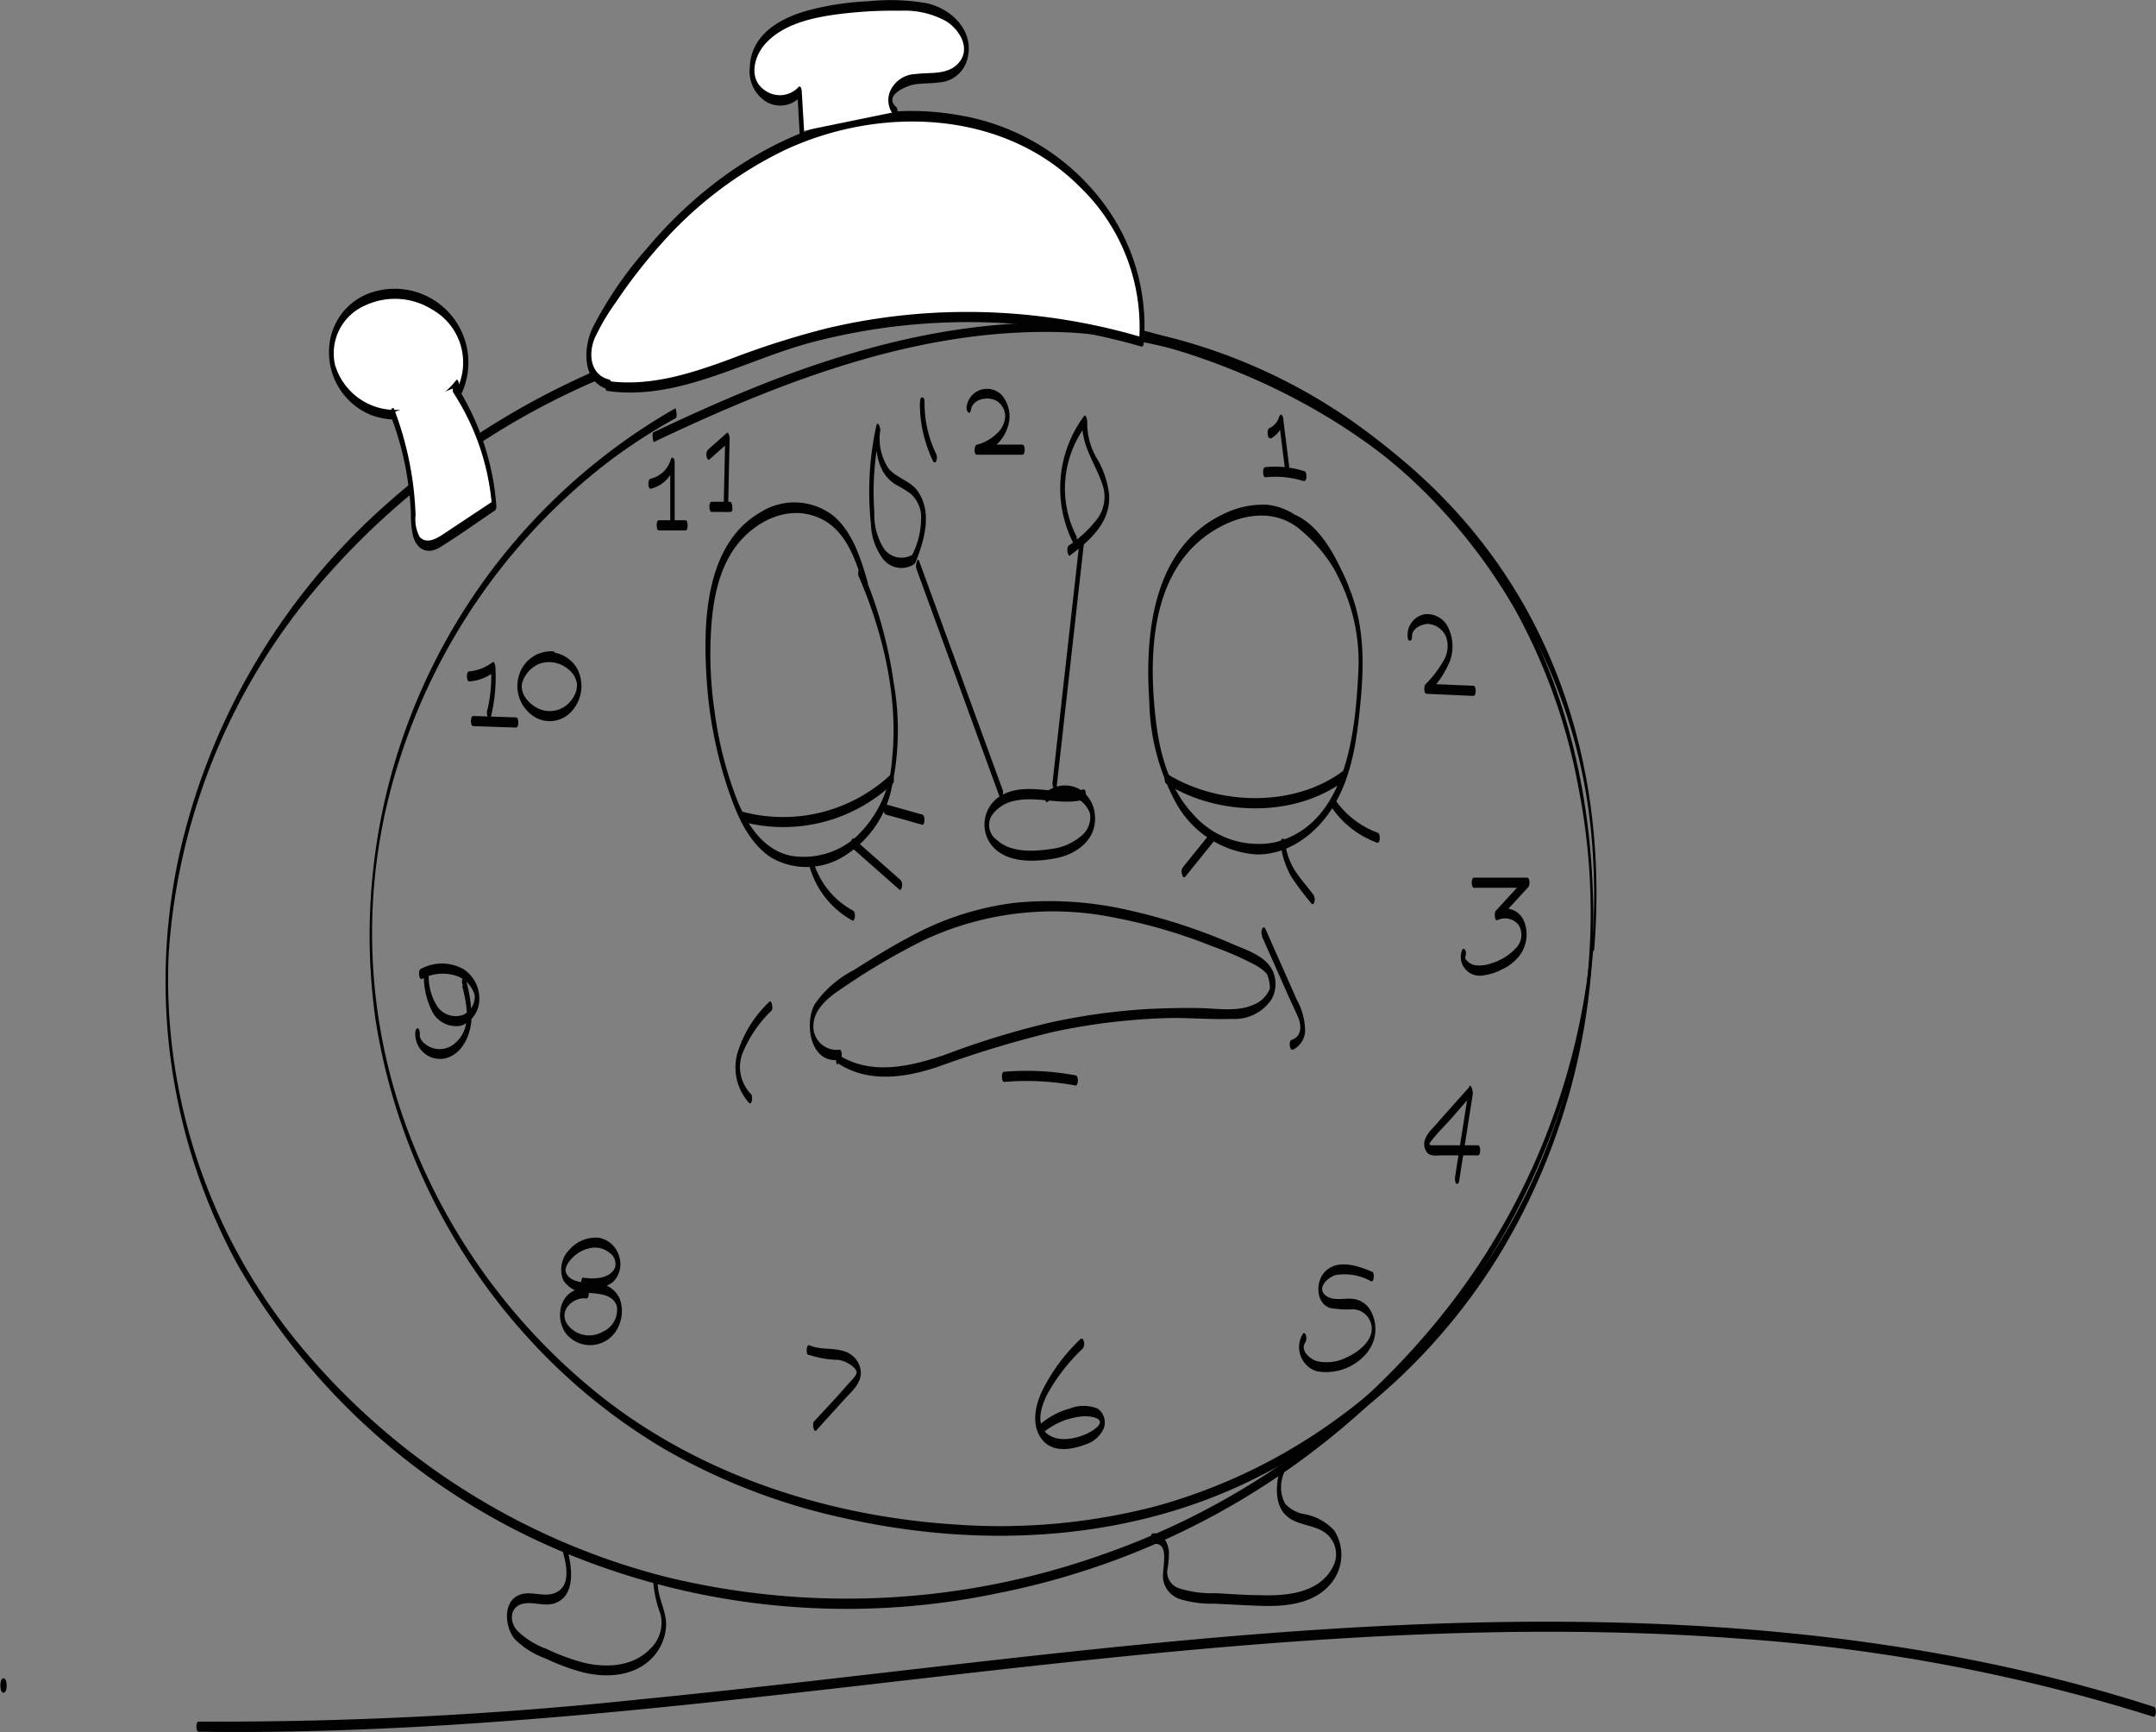 <svg id="Layer_1" data-name="Layer 1" xmlns="http://www.w3.org/2000/svg" viewBox="0 0 184.74 148.39"><rect x="0" y="0" width="184.74" height="148.39" fill="#808080" stroke="none"/><defs><style>.cls-1{fill:#010101;}.cls-2{fill:#fff;}</style></defs><path class="cls-1" d="M103.26,45.29a52,52,0,0,0-25.7,52.33,52.54,52.54,0,0,0,13,27.22,50.49,50.49,0,0,0,11.93,9.71,53.55,53.55,0,0,0,15.37,5.85c11.36,2.53,23.58,2,34.19-3A51.38,51.38,0,0,0,174.35,117a55.7,55.7,0,0,0,7.53-30.18c-.33-10.63-3.31-21.35-9.75-29.93a48.08,48.08,0,0,0-26.06-17.56c-12.14-3.17-24.56-.44-36,4.16-2.93,1.19-5.82,2.49-8.68,3.85-.19.09,0,.86,0,.85,11.15-5.3,23.22-10,35.78-9.39a47.51,47.51,0,0,1,38,23.66,50.2,50.2,0,0,1,5.46,15.26,55.4,55.4,0,0,1-3.23,32.16,52.2,52.2,0,0,1-18.71,22.87,48,48,0,0,1-14.18,6.58,53,53,0,0,1-16.92,1.61c-10.76-.64-21.55-4-30.17-10.6A52.61,52.61,0,0,1,80,106.24a48.21,48.21,0,0,1-.29-31.12A52.35,52.35,0,0,1,96.92,50.34a47.25,47.25,0,0,1,6.36-4.2c.2-.11,0-.86,0-.85Z" transform="translate(-45.39 -10.31)"/><path class="cls-1" d="M181.73,91.25a59.25,59.25,0,0,1-12.9,31.86,64.37,64.37,0,0,1-29,20.39,65.43,65.43,0,0,1-37.48,1.88,60,60,0,0,1-30.57-19A49.16,49.16,0,0,1,59.84,92.11a54,54,0,0,1,13-31.83,65.17,65.17,0,0,1,29.49-19.55,74.4,74.4,0,0,1,37.72-2c10.88,2.22,21.33,7.18,29.09,15.25a46.53,46.53,0,0,1,12.68,28.73,55.85,55.85,0,0,1,0,8.58c0,.31.14.83.18.23.87-11-1.28-22.11-7.27-31.43s-15.1-15.86-25.33-19.61A73.06,73.06,0,0,0,111,37.61,67.58,67.58,0,0,0,78.09,53.87,56.66,56.66,0,0,0,60.72,83.68a50.75,50.75,0,0,0,5,34.92,57.68,57.68,0,0,0,27,24.28,63.08,63.08,0,0,0,38.28,3.9,65.53,65.53,0,0,0,32.53-16.94,61.2,61.2,0,0,0,17.15-30.19,57.76,57.76,0,0,0,1.24-8.17C181.94,91.17,181.78,90.64,181.73,91.25Z" transform="translate(-45.39 -10.31)"/><path class="cls-2" d="M84.73,43.86a5.6,5.6,0,0,0,0-5.06,6.28,6.28,0,0,0-4-3.15,5.73,5.73,0,0,0-6.29,2.42,5.19,5.19,0,0,0,.31,5.42,5.85,5.85,0,0,0,5,2.38,6.69,6.69,0,0,0,4.91-2.6" transform="translate(-45.39 -10.31)"/><path class="cls-1" d="M84.87,44.17a6.32,6.32,0,0,0-7.43-8.87,5.29,5.29,0,0,0-3.85,4.93,5.78,5.78,0,0,0,3.61,5.64,6.53,6.53,0,0,0,7.47-2.23c.15-.19,0-1-.21-.74a6.49,6.49,0,0,1-5.66,2.51,5.39,5.39,0,0,1-4.71-3.87,4.47,4.47,0,0,1,2.63-5.08,6,6,0,0,1,5.7.37,5.2,5.2,0,0,1,2.17,6.73c-.11.22.07,1,.28.61Z" transform="translate(-45.39 -10.31)"/><path class="cls-1" d="M119.71,60.09c-.59-2-1.26-4.16-2.86-5.55a5.44,5.44,0,0,0-6.32-.33c-4.82,2.8-4.92,9.7-4.57,14.57a36.87,36.87,0,0,0,1.77,9c.74,2.21,1.7,4.65,3.74,6a6.06,6.06,0,0,0,6.29-.15,9,9,0,0,0,4-5.67,23.24,23.24,0,0,0,.21-9.14,37.55,37.55,0,0,0-2.76-9.8c-.19-.42-.35.4-.26.62,2.11,4.85,3.47,10.55,2.86,15.87a9.8,9.8,0,0,1-3.08,6.51,6.73,6.73,0,0,1-5.59,1.6c-2.3-.49-3.66-2.55-4.51-4.58a32.24,32.24,0,0,1-2-7.72,33.53,33.53,0,0,1-.23-8.07c.25-2.52.94-5.17,2.8-7s4.43-2.61,6.69-1.42c2.11,1.12,2.89,3.65,3.53,5.78.16.54.39-.17.31-.44Z" transform="translate(-45.39 -10.31)"/><path class="cls-1" d="M161.15,61.11A13.72,13.72,0,0,0,157.09,55a5.41,5.41,0,0,0-3.15-1.45,7.65,7.65,0,0,0-3.84.86c-5.94,2.9-6.62,10.23-6.23,16a18.9,18.9,0,0,0,2.34,8.78A8.58,8.58,0,0,0,153,83.51c2.79.07,5.21-1.79,6.62-4.08,1.65-2.68,2.06-5.91,2.35-9,.32-3.37.32-6.64-1-9.81-.9-2.21-2.32-5.24-4.67-6.23-.27-.11-.32.74-.08.84,1.92.81,3.13,3.06,4,4.84a16,16,0,0,1,1.55,8c-.26,5.13-1.05,12.86-7.12,14.4a7.41,7.41,0,0,1-7-2.37c-2-2.13-2.86-5.07-3.2-7.93-.67-5.55-.53-12.78,4.67-16.23,2.29-1.52,5.23-2.17,7.53-.38a13.28,13.28,0,0,1,4.29,6.19c.16.42.34-.4.25-.63Z" transform="translate(-45.39 -10.31)"/><path class="cls-1" d="M109,80.71a13.69,13.69,0,0,0,12.9-3.27c.2-.19,0-1-.12-.83a13.52,13.52,0,0,1-12.7,3.26c-.3-.08-.32.77-.08.84Z" transform="translate(-45.39 -10.31)"/><path class="cls-1" d="M145.32,77.45c4.42,2.79,11.05,2.94,15.3-.28.21-.16.08-1-.12-.83-4.19,3.17-10.74,3-15.1.27-.21-.14-.31.69-.08.84Z" transform="translate(-45.39 -10.31)"/><path class="cls-1" d="M159.51,79.5a8,8,0,0,0,3.87,3c.28.11.32-.75.08-.84a7.7,7.7,0,0,1-3.78-3c-.11-.16-.23.06-.25.16a.79.79,0,0,0,.08.6Z" transform="translate(-45.39 -10.31)"/><path class="cls-1" d="M155.14,82.7a7.16,7.16,0,0,0,.91,2.74,25,25,0,0,0,1.71,2.27c.12.16.23,0,.26-.16a.76.76,0,0,0-.09-.59c-.54-.71-1.14-1.38-1.62-2.13a5.87,5.87,0,0,1-.81-2.37c0-.11-.08-.37-.24-.29s-.14.41-.12.53Z" transform="translate(-45.39 -10.31)"/><path class="cls-1" d="M149.12,81.67l-2.42,3a.71.71,0,0,0,0,.59c0,.12.14.3.26.15l2.42-3a.78.78,0,0,0,0-.6c0-.12-.14-.3-.26-.15Z" transform="translate(-45.39 -10.31)"/><path class="cls-1" d="M114.76,84.55a7.66,7.66,0,0,0,3.66,4.62c.24.13.32-.71.08-.84a7,7,0,0,1-3.42-4.23c0-.12-.14-.29-.26-.15a.78.78,0,0,0-.06.6Z" transform="translate(-45.39 -10.31)"/><path class="cls-1" d="M118.46,83l4,3.53c.13.12.22-.24.22-.31a.63.63,0,0,0-.14-.53l-4-3.53c-.14-.12-.22.25-.23.31a.6.6,0,0,0,.15.53Z" transform="translate(-45.39 -10.31)"/><path class="cls-1" d="M121.28,80.09l3.15.88c.2.06.26-.79,0-.87l-3.14-.88c-.21-.06-.27.79,0,.87Z" transform="translate(-45.39 -10.31)"/><path class="cls-1" d="M138.22,77.94c-2.18.57-4.54-.58-6.66.33a2.89,2.89,0,0,0-1.37,4.22c1.18,1.79,3.74,1.7,5.6,1.36s3.59-1.61,3.42-3.67a2.85,2.85,0,0,0-1.43-2.32,2.59,2.59,0,0,0-2.76.32c-.21.17-.07,1,.12.84a2.28,2.28,0,0,1,3.65,1,2.08,2.08,0,0,1-.87,2,4.79,4.79,0,0,1-2.3,1c-1.53.24-3.54.39-4.78-.72a1.58,1.58,0,0,1-.49-2.09,3.07,3.07,0,0,1,1.91-1.28c2-.46,4,.4,6-.11.28-.08.19-.93,0-.87Z" transform="translate(-45.39 -10.31)"/><path class="cls-1" d="M135.94,77.64l2.33-20.8c0-.38-.3-.8-.37-.22l-2.33,20.8c0,.39.3.81.37.22Z" transform="translate(-45.39 -10.31)"/><path class="cls-1" d="M123.9,59l7.17,19.65c.15.42.33-.4.25-.62l-7.17-19.65c-.15-.42-.33.4-.25.62Z" transform="translate(-45.39 -10.31)"/><path class="cls-1" d="M137.62,56.24a9,9,0,0,1,.85-9.52l-.29-.48c-.29,2,1,3.63,1.62,5.44a3.18,3.18,0,0,1-.38,3.07,10.36,10.36,0,0,1-2.46,2.3c-.22.17-.08,1,.12.84,1.74-1.29,3.52-2.88,3.34-5.25a7.93,7.93,0,0,0-.93-2.87,5.94,5.94,0,0,1-.94-3.31c0-.12-.09-.75-.29-.48a10.38,10.38,0,0,0-.89,10.88c.21.41.36-.4.25-.62Z" transform="translate(-45.39 -10.31)"/><path class="cls-1" d="M123.82,58.55c.74-1.91,1.49-4.23.24-6.11-.63-.95-1.82-1.14-2.54-2a4.66,4.66,0,0,1-.7-3.29c0-.23-.23-.86-.35-.33a26.4,26.4,0,0,0-.45,8.41,5.19,5.19,0,0,0,1.06,3,2,2,0,0,0,2.57.46c.22-.14.1-1-.12-.83a1.86,1.86,0,0,1-2.37-.5,5.39,5.39,0,0,1-.85-3.13,24.59,24.59,0,0,1,.5-7l-.36-.32c-.07,1.79,0,3.86,1.68,4.91a9.23,9.23,0,0,1,1.31.81,2.8,2.8,0,0,1,.86,1.6,7,7,0,0,1-.77,3.67c-.08.23.12,1,.29.61Z" transform="translate(-45.39 -10.31)"/><path class="cls-1" d="M117.2,101.41c2.6,1.71,5.78,1.23,8.57.29a93.26,93.26,0,0,1,9.93-3,54,54,0,0,1,10.13-1.18c1.72,0,3.44.14,5.15.08a3.78,3.78,0,0,0,3.39-1.72,2.72,2.72,0,0,0,0-2.54c-.63-1.11-2-1.58-3.13-2.05a49.54,49.54,0,0,0-9.13-3,30.18,30.18,0,0,0-9.8-.63,25.11,25.11,0,0,0-9,2.93c-1.63.86-3.2,1.84-4.76,2.83a9.12,9.12,0,0,0-3.34,2.91c-.93,1.63-.4,5.17,2.12,4.77.28,0,.22-.9,0-.86A2,2,0,0,1,115.1,98c.1-1.33,1.41-2.34,2.42-3a56.86,56.86,0,0,1,7-4.13,26.09,26.09,0,0,1,16.38-1.94,45.12,45.12,0,0,1,8.37,2.45,28,28,0,0,1,3.64,1.58,4.93,4.93,0,0,1,.61.4,1.88,1.88,0,0,1,.45.44,3.09,3.09,0,0,1,.23,1.2,2.5,2.5,0,0,1-1.48,1.42c-1.33.57-2.93.3-4.33.26s-2.92,0-4.38.06a53.8,53.8,0,0,0-8.67,1.18,72.55,72.55,0,0,0-9,2.76c-2.93,1-6.32,1.8-9.11,0-.21-.14-.31.69-.08.84Z" transform="translate(-45.39 -10.31)"/><path class="cls-1" d="M111.3,96.15a10,10,0,0,0-2.73,4.41,4.53,4.53,0,0,0,1,4.23c.26.25.35-.58.17-.75a3.31,3.31,0,0,1-.72-3.51,10.76,10.76,0,0,1,2.48-3.64c.17-.18,0-1-.21-.74Z" transform="translate(-45.39 -10.31)"/><path class="cls-1" d="M153.52,90.53l2.08,4.68c.32.73.67,1.46,1,2.2s.36,1.69-.56,2c-.23.09-.16.94.13.83a1.86,1.86,0,0,0,1.05-1.7,5.7,5.7,0,0,0-.72-2.6l-2.69-6.07c-.07-.17-.19-.13-.27,0a.83.83,0,0,0,0,.62Z" transform="translate(-45.39 -10.31)"/><path class="cls-1" d="M131.43,103a22.9,22.9,0,0,1,6.13.31c.23,0,.27-.82,0-.87a22.9,22.9,0,0,0-6.13-.31c-.27,0-.23.89,0,.87Z" transform="translate(-45.39 -10.31)"/><path class="cls-1" d="M124.21,44.82a11.41,11.41,0,0,0,1.13,5c.08.15.2.14.27,0a.81.81,0,0,0,0-.61,10,10,0,0,1-1-4.42c0-.11,0-.44-.2-.43s-.18.34-.18.44Z" transform="translate(-45.39 -10.31)"/><path class="cls-1" d="M128.59,45.42c.16-1,1.59-1.21,2.29-.7a1.57,1.57,0,0,1,.64,1.23,2.07,2.07,0,0,1-.61,1.4,3.86,3.86,0,0,1-1.82,1.06c-.25.07-.26.86,0,.86H133c.26,0,.25-.87,0-.87h-3.9l0,.86a3.5,3.5,0,0,0,2.79-3.09,2.85,2.85,0,0,0-.65-2,1.76,1.76,0,0,0-3,.85.75.75,0,0,0,.08.59c.13.14.24,0,.26-.16Z" transform="translate(-45.39 -10.31)"/><path class="cls-1" d="M154.25,47.89a2,2,0,0,0,1.08-1.42l-.35-.09.5,4c0,.11.08.38.24.3s.14-.41.12-.53l-.5-4c0-.1-.06-.29-.17-.31S155,46,155,46a1.57,1.57,0,0,1-.86,1c-.23.11-.14,1,.12.83Z" transform="translate(-45.39 -10.31)"/><path class="cls-1" d="M153.83,51.2a8.1,8.1,0,0,1,3.28.33c.16,0,.21-.19.22-.31s0-.48-.14-.53a8.26,8.26,0,0,0-3.38-.36c-.27,0-.23.89,0,.87Z" transform="translate(-45.39 -10.31)"/><path class="cls-1" d="M166.39,64.76c0-.61.85-1,1.36-1a1.82,1.82,0,0,1,1.54,1.09,2.41,2.41,0,0,1-.23,2.1,9.55,9.55,0,0,1-1.54,2c-.12.14-.15.79.12.8l4,.18c.26,0,.26-.86,0-.87l-4-.17.11.8a8,8,0,0,0,1.86-2.7,3.7,3.7,0,0,0-.12-2.9,2,2,0,0,0-2-1.16A1.8,1.8,0,0,0,166,64.77c0,.11,0,.44.2.43s.18-.34.18-.44Z" transform="translate(-45.39 -10.31)"/><path class="cls-1" d="M171.68,86.37l4.55,0-.12-.81-2.56,2.79c-.13.13-.1.93.16.79a1.47,1.47,0,0,1,1.8.41,1.62,1.62,0,0,1-.31,2.07,4.61,4.61,0,0,1-2,1.21,2.93,2.93,0,0,1-1.34.18,1.26,1.26,0,0,1-.59-.23c-.08-.06-.38-.32-.33-.46a.76.76,0,0,0,0-.61c-.08-.13-.2-.18-.27,0a1.61,1.61,0,0,0,1.56,2.19,4.74,4.74,0,0,0,1.86-.54,4,4,0,0,0,1.35-1,3,3,0,0,0,.52-3.17,1.75,1.75,0,0,0-2.34-.89l.17.79,2.56-2.79c.13-.13.15-.8-.11-.8l-4.55,0c-.26,0-.25.87,0,.87Z" transform="translate(-45.39 -10.31)"/><path class="cls-1" d="M171.27,103.46l-2.08,2.33L168.12,107a2.65,2.65,0,0,0-.65,1,1.14,1.14,0,0,0,.28,1.13c.31.25.82.17,1.19.16l3.09,0c.26,0,.25-.87,0-.86l-2.59,0c-.4,0-.81,0-1.21,0l-.21,0a.34.34,0,0,1-.12-.06q-.07-.09-.06,0c0,.09,0,.1,0,0a.91.91,0,0,1,.07-.14l.13-.19c.53-.67,1.14-1.28,1.71-1.91l1.74-2c.16-.19,0-1-.21-.75Z" transform="translate(-45.39 -10.31)"/><path class="cls-1" d="M171.21,103.86l-1.15,7.34c0,.12,0,.48.15.53s.21-.19.22-.31l1.15-7.34c0-.11,0-.48-.15-.53s-.2.19-.22.31Z" transform="translate(-45.39 -10.31)"/><path class="cls-1" d="M163,119.28c-1.25-.53-3-1.15-4.1,0-.79.82-.78,2.66.44,3.08a8.35,8.35,0,0,0,2,.12,1.66,1.66,0,0,1,1.45,1c.6,1.39-.82,2.59-2,3.11a3.74,3.74,0,0,1-2.56.33c-.62-.19-1.45-.91-1-1.59a.74.74,0,0,0,.06-.6c0-.11-.15-.31-.26-.15a2.17,2.17,0,0,0,1.15,3.2,4.53,4.53,0,0,0,4.18-1.39,3.22,3.22,0,0,0,.47-3.8,2,2,0,0,0-1.47-1c-.72-.09-1.6.18-2.26-.21-1-.62,0-1.64.77-1.84a4.64,4.64,0,0,1,3,.54c.27.11.32-.74.08-.84Z" transform="translate(-45.39 -10.31)"/><path class="cls-1" d="M138,125a15.84,15.84,0,0,0-3.2,4.25c-.65,1.25-1.1,3-.2,4.28s2.57,1,3.8.53a2.55,2.55,0,0,0,1.55-1.34,1.45,1.45,0,0,0-.52-1.74,3.23,3.23,0,0,0-2.37,0,6.43,6.43,0,0,0-2.56,1.37c-.21.18-.06,1,.12.83a6.14,6.14,0,0,1,3.68-1.54c.32,0,1.43.06,1.33.58-.05.25-.4.49-.59.63a4.55,4.55,0,0,1-.76.39c-1,.4-2.4.62-3.27-.19s-.38-2.36.15-3.35a16.07,16.07,0,0,1,3-3.85.68.68,0,0,0,.12-.54c0-.06-.11-.42-.24-.3Z" transform="translate(-45.39 -10.31)"/><path class="cls-1" d="M114.77,126.4a8.31,8.31,0,0,0,2.43.41,2.46,2.46,0,0,1,1,.38c.21.13.57.41.59.68s-.47.73-.66.94l-1,1.13-2,2.16c-.16.19,0,1,.21.75l2.39-2.64c.63-.69,1.47-1.37,1.42-2.39a2,2,0,0,0-1.41-1.74c-1-.34-2-.09-3-.52-.25-.11-.32.73-.08.84Z" transform="translate(-45.39 -10.31)"/><path class="cls-1" d="M95.39,120.64a3.06,3.06,0,0,0,2.48-.46,2.14,2.14,0,0,0,.57-2.24,2.21,2.21,0,0,0-1.74-1.59,3,3,0,0,0-2.5,1,2.43,2.43,0,0,0-.55,2.63,2.4,2.4,0,0,0,2.11,1.09c.9.07,2.2.1,2.49,1.18A2.05,2.05,0,0,1,97,124.42a2.29,2.29,0,0,1-3.06-.76c-.65-1.13.58-2.26,1.71-2.11.24,0,.27-.84,0-.87a2.06,2.06,0,0,0-2.1,1.32,2.76,2.76,0,0,0,.33,2.55,2.65,2.65,0,0,0,4.46-.5,3.16,3.16,0,0,0,.17-2.43,2.19,2.19,0,0,0-2-1.35c-.79-.09-2.22,0-2.61-.9-.22-.52.37-1.17.73-1.48a2.88,2.88,0,0,1,1.37-.66,1.94,1.94,0,0,1,1.58.38,1.18,1.18,0,0,1,.51,1.29c-.43,1-1.83,1-2.72.87-.23,0-.27.82,0,.87Z" transform="translate(-45.39 -10.31)"/><path class="cls-1" d="M81.72,93.49A6.72,6.72,0,0,0,82.44,97a2.31,2.31,0,0,0,2.47,1.18,2.4,2.4,0,0,0,1.55-2.22,3,3,0,0,0-1.37-2.63,3.78,3.78,0,0,0-3.66,0c-.23.11-.14,1,.12.84a3.76,3.76,0,0,1,2.9-.27,2.44,2.44,0,0,1,1.61,1.65,1.69,1.69,0,0,1-1,1.71,1.92,1.92,0,0,1-2.18-.7,4.77,4.77,0,0,1-.74-3c0-.11,0-.43-.2-.43s-.18.34-.18.44Z" transform="translate(-45.39 -10.31)"/><path class="cls-1" d="M85,94.79c.39,1.59.84,3.57-.55,4.83a2,2,0,0,1-1.92.5c-.47-.14-1.21-.6-1.17-1.17,0-.14,0-.47-.15-.53s-.22.2-.23.31A2.13,2.13,0,0,0,83.46,101c1.52-.31,2.26-2,2.33-3.4a11.55,11.55,0,0,0-.47-3.3c0-.14-.13-.27-.26-.15s-.09.45,0,.6Z" transform="translate(-45.39 -10.31)"/><path class="cls-1" d="M85.58,68.69a3.92,3.92,0,0,0,2.13-.8l-.25-.41a12.52,12.52,0,0,1-.32,3.71.74.74,0,0,0,.09.6c.13.13.22,0,.25-.17a14.5,14.5,0,0,0,.36-4.15c0-.06-.07-.55-.25-.42a3.85,3.85,0,0,1-2,.78c-.27,0-.24.88,0,.86Z" transform="translate(-45.39 -10.31)"/><path class="cls-1" d="M85.93,72.52l3.68.12c.26,0,.26-.86,0-.87l-3.68-.12c-.25,0-.25.86,0,.87Z" transform="translate(-45.39 -10.31)"/><path class="cls-1" d="M92.8,66.11a2.88,2.88,0,0,0-2.92,2,3.11,3.11,0,0,0,1.24,3.57,2.51,2.51,0,0,0,3.32-.51,3.21,3.21,0,0,0,.37-3.64,2.82,2.82,0,0,0-3.4-1.17c-.23.1-.16,1,.12.84a2.57,2.57,0,0,1,2.71.58,1.86,1.86,0,0,1,.59,1.14,2,2,0,0,1-.41,1.27,2.31,2.31,0,0,1-2.72.9c-.86-.33-1.79-1.26-1.57-2.26A2.54,2.54,0,0,1,92.82,67c.24,0,.26-.84,0-.87Z" transform="translate(-45.39 -10.31)"/><path class="cls-1" d="M101.18,52.17a2.73,2.73,0,0,0,2-2l-.36-.21,0,4.85c0,.11,0,.43.2.43s.18-.34.18-.44l0-4.85c0-.11,0-.35-.15-.41s-.18.11-.21.2a2.31,2.31,0,0,1-1.7,1.58c-.29.06-.21.92,0,.87Z" transform="translate(-45.39 -10.31)"/><path class="cls-1" d="M101.86,55.75h2.27c.17,0,.19-.34.18-.44s0-.43-.2-.43h-2.27c-.17,0-.19.33-.18.44s0,.43.2.43Z" transform="translate(-45.39 -10.31)"/><path class="cls-1" d="M106.17,49.68l1.61-1.43-.25-.42-.13,5.91c0,.11,0,.43.2.43s.17-.34.18-.44l.13-5.9c0-.06-.08-.57-.25-.42l-1.61,1.43a.65.65,0,0,0-.12.54c0,.07.11.42.24.3Z" transform="translate(-45.39 -10.31)"/><path class="cls-1" d="M106.41,54.17H108c.07,0,.11-.08.13-.13a.65.65,0,0,0,0-.31.62.62,0,0,0-.06-.3c0-.06-.07-.13-.14-.13h-1.57c-.07,0-.11.08-.13.13a.65.65,0,0,0-.05.31.66.66,0,0,0,.06.31c0,.05.07.12.14.12Z" transform="translate(-45.39 -10.31)"/><path class="cls-2" d="M97.47,43.38c4.71.72,9.3-1.5,13.8-3.06a52.5,52.5,0,0,1,32-.7c.74-7.08-3.84-14.15-10.25-17.25s-14.24-2.54-20.67.55S100.77,31.4,97,37.48a6.66,6.66,0,0,0-1.22,3.2,2.52,2.52,0,0,0,1.8,2.63" transform="translate(-45.39 -10.31)"/><path class="cls-1" d="M97.48,43.81c6.06.85,11.77-2.67,17.46-4.17a52.75,52.75,0,0,1,17.83-1.55A52.07,52.07,0,0,1,143.18,40c.16.05.21-.18.22-.3a17.59,17.59,0,0,0-3.72-12.33,19.39,19.39,0,0,0-12-7.17c-10.41-1.91-20.3,3.57-26.83,11.36a33,33,0,0,0-4.69,6.85c-.82,1.74-.91,4.7,1.44,5.29.21,0,.27-.79,0-.87-1.65-.41-1.81-2.21-1.25-3.55a18.94,18.94,0,0,1,1.85-3.13,45,45,0,0,1,4-5.12,33.61,33.61,0,0,1,10.43-7.86c8.16-3.81,18.72-3.48,25.32,3.18A16.69,16.69,0,0,1,143,39.51l.23-.31a53,53,0,0,0-17.83-2.09,52.2,52.2,0,0,0-9.13,1.32,73.36,73.36,0,0,0-8.41,2.68c-3.35,1.23-6.82,2.34-10.43,1.84-.24,0-.27.82,0,.86Z" transform="translate(-45.39 -10.31)"/><path class="cls-2" d="M114.1,21.54l-.19-3.39c-.87,1.19-3,.87-3.72-.39a3.58,3.58,0,0,1,.63-4.08,7.72,7.72,0,0,1,3.84-2.07,28.31,28.31,0,0,1,7.4-.84,10.6,10.6,0,0,1,3.37.4A4.16,4.16,0,0,1,128,13.3a2.62,2.62,0,0,1-.66,3.09,4.4,4.4,0,0,1-2.49.61,4.17,4.17,0,0,0-2.49.64,1.47,1.47,0,0,0-.17,2.24" transform="translate(-45.39 -10.31)"/><path class="cls-1" d="M114.29,21.53l-.2-3.38c0-.12-.09-.61-.29-.37a2.18,2.18,0,0,1-2.84.29c-1.45-.94-1-2.89,0-4,1.78-2,5-2.44,7.57-2.69a36.28,36.28,0,0,1,4-.15,7.4,7.4,0,0,1,3.92.89c1.25.78,2.23,2.52.93,3.74-.93.87-2.34.64-3.51.79a2.48,2.48,0,0,0-2.22,1.5,2,2,0,0,0,.46,2.17c.17.14.29-.66.08-.84-1.15-1,.92-1.84,1.57-1.94s1.41-.07,2.11-.17a2.67,2.67,0,0,0,2.36-1.83c.77-2.43-1.17-4.43-3.41-4.95a18.24,18.24,0,0,0-5.06-.17,24,24,0,0,0-5.12.78c-2.42.66-4.91,2.08-5,4.87A3.07,3.07,0,0,0,111,19a2.34,2.34,0,0,0,3-.44l-.29-.36.19,3.38c0,.51.41.51.38,0Z" transform="translate(-45.39 -10.31)"/><path class="cls-1" d="M144.22,142.58c1.51-.17.68,2.21.84,3.07a2.14,2.14,0,0,0,1.41,1.65,9.27,9.27,0,0,0,3,.4c1.36.06,2.72.15,4.08.19,2.11.06,4.54-.2,5.95-2a3.85,3.85,0,0,0,.21-4.47A4.63,4.63,0,0,0,157,140a3,3,0,0,1-1.49-.86,3.05,3.05,0,0,1-.11-2.61c.06-.28-.21-1-.34-.43-.38,1.61-.57,3.64,1.19,4.49.82.39,1.76.46,2.54.93a2.29,2.29,0,0,1,.78,3.08c-1.17,2.22-4,2.45-6.25,2.37-1.26,0-2.52-.11-3.79-.17a9.1,9.1,0,0,1-3.11-.42,1.46,1.46,0,0,1-1-1.62,7.32,7.32,0,0,0,.13-1.55c-.08-.72-.51-1.63-1.36-1.53-.28,0-.23.89,0,.86Z" transform="translate(-45.39 -10.31)"/><path class="cls-1" d="M93.63,143.3c.34,1.2.72,3.1-.89,3.55-.92.25-1.89-.25-2.8.08-1.53.56-1.29,2.84-.41,3.84a7.28,7.28,0,0,0,2.62,1.63,18.28,18.28,0,0,0,3.22,1.19c2,.49,4.37.34,5.89-1.23a4.31,4.31,0,0,0,1.21-2.84c0-1.27-.74-2.37-.72-3.62,0-.52-.37-.51-.38,0a10.16,10.16,0,0,0,.62,2.71,3.08,3.08,0,0,1-.93,3c-1.46,1.5-3.79,1.61-5.71,1.13a18.28,18.28,0,0,1-3.12-1.16A7.06,7.06,0,0,1,89.7,150c-.7-.81-.63-2.09.58-2.31.85-.15,1.72.24,2.57,0,2-.63,1.52-3.35,1.1-4.83-.16-.54-.4.17-.32.44Z" transform="translate(-45.39 -10.31)"/><path class="cls-2" d="M79,45.69a27.23,27.23,0,0,1,1.77,9.14c0,.9.18,2.06,1.06,2.26a2,2,0,0,0,1.46-.49l4.41-3a21.37,21.37,0,0,0-3.4-10.05" transform="translate(-45.39 -10.31)"/><path class="cls-1" d="M78.9,46a26.16,26.16,0,0,1,1.42,5.43,25.64,25.64,0,0,1,.28,2.9,8.37,8.37,0,0,0,.16,1.8c.29,1.21,1.19,1.75,2.33,1.07,1.61-1,3.14-2.1,4.7-3.15.12-.08.14-.3.13-.42A22.32,22.32,0,0,0,84.41,43.2c-.17-.27-.31.55-.17.76a20.81,20.81,0,0,1,3.3,9.68l.13-.42L83.48,56c-.6.41-1.54,1-2.14.29A3.17,3.17,0,0,1,81,54.45a28.17,28.17,0,0,0-1.83-9.07c-.07-.19-.18-.1-.26,0a.76.76,0,0,0,0,.61Z" transform="translate(-45.39 -10.31)"/><path class="cls-1" d="M62.43,158.67c22.51.3,44.87-2.64,67.19-5.16,21.52-2.43,43.23-4.45,64.89-2.81a152.61,152.61,0,0,1,35.37,6.68c.29.09.32-.76.08-.84-20.39-6.58-42-7.93-63.3-7.06-22.16.91-44.11,4.22-66.16,6.39a343.59,343.59,0,0,1-38.09,1.93c-.26,0-.25.87,0,.87Z" transform="translate(-45.39 -10.31)"/><path class="cls-1" d="M45.69,155.33c.37,0,.36-1.24,0-1.24s-.36,1.24,0,1.24Z" transform="translate(-45.39 -10.31)"/></svg>
